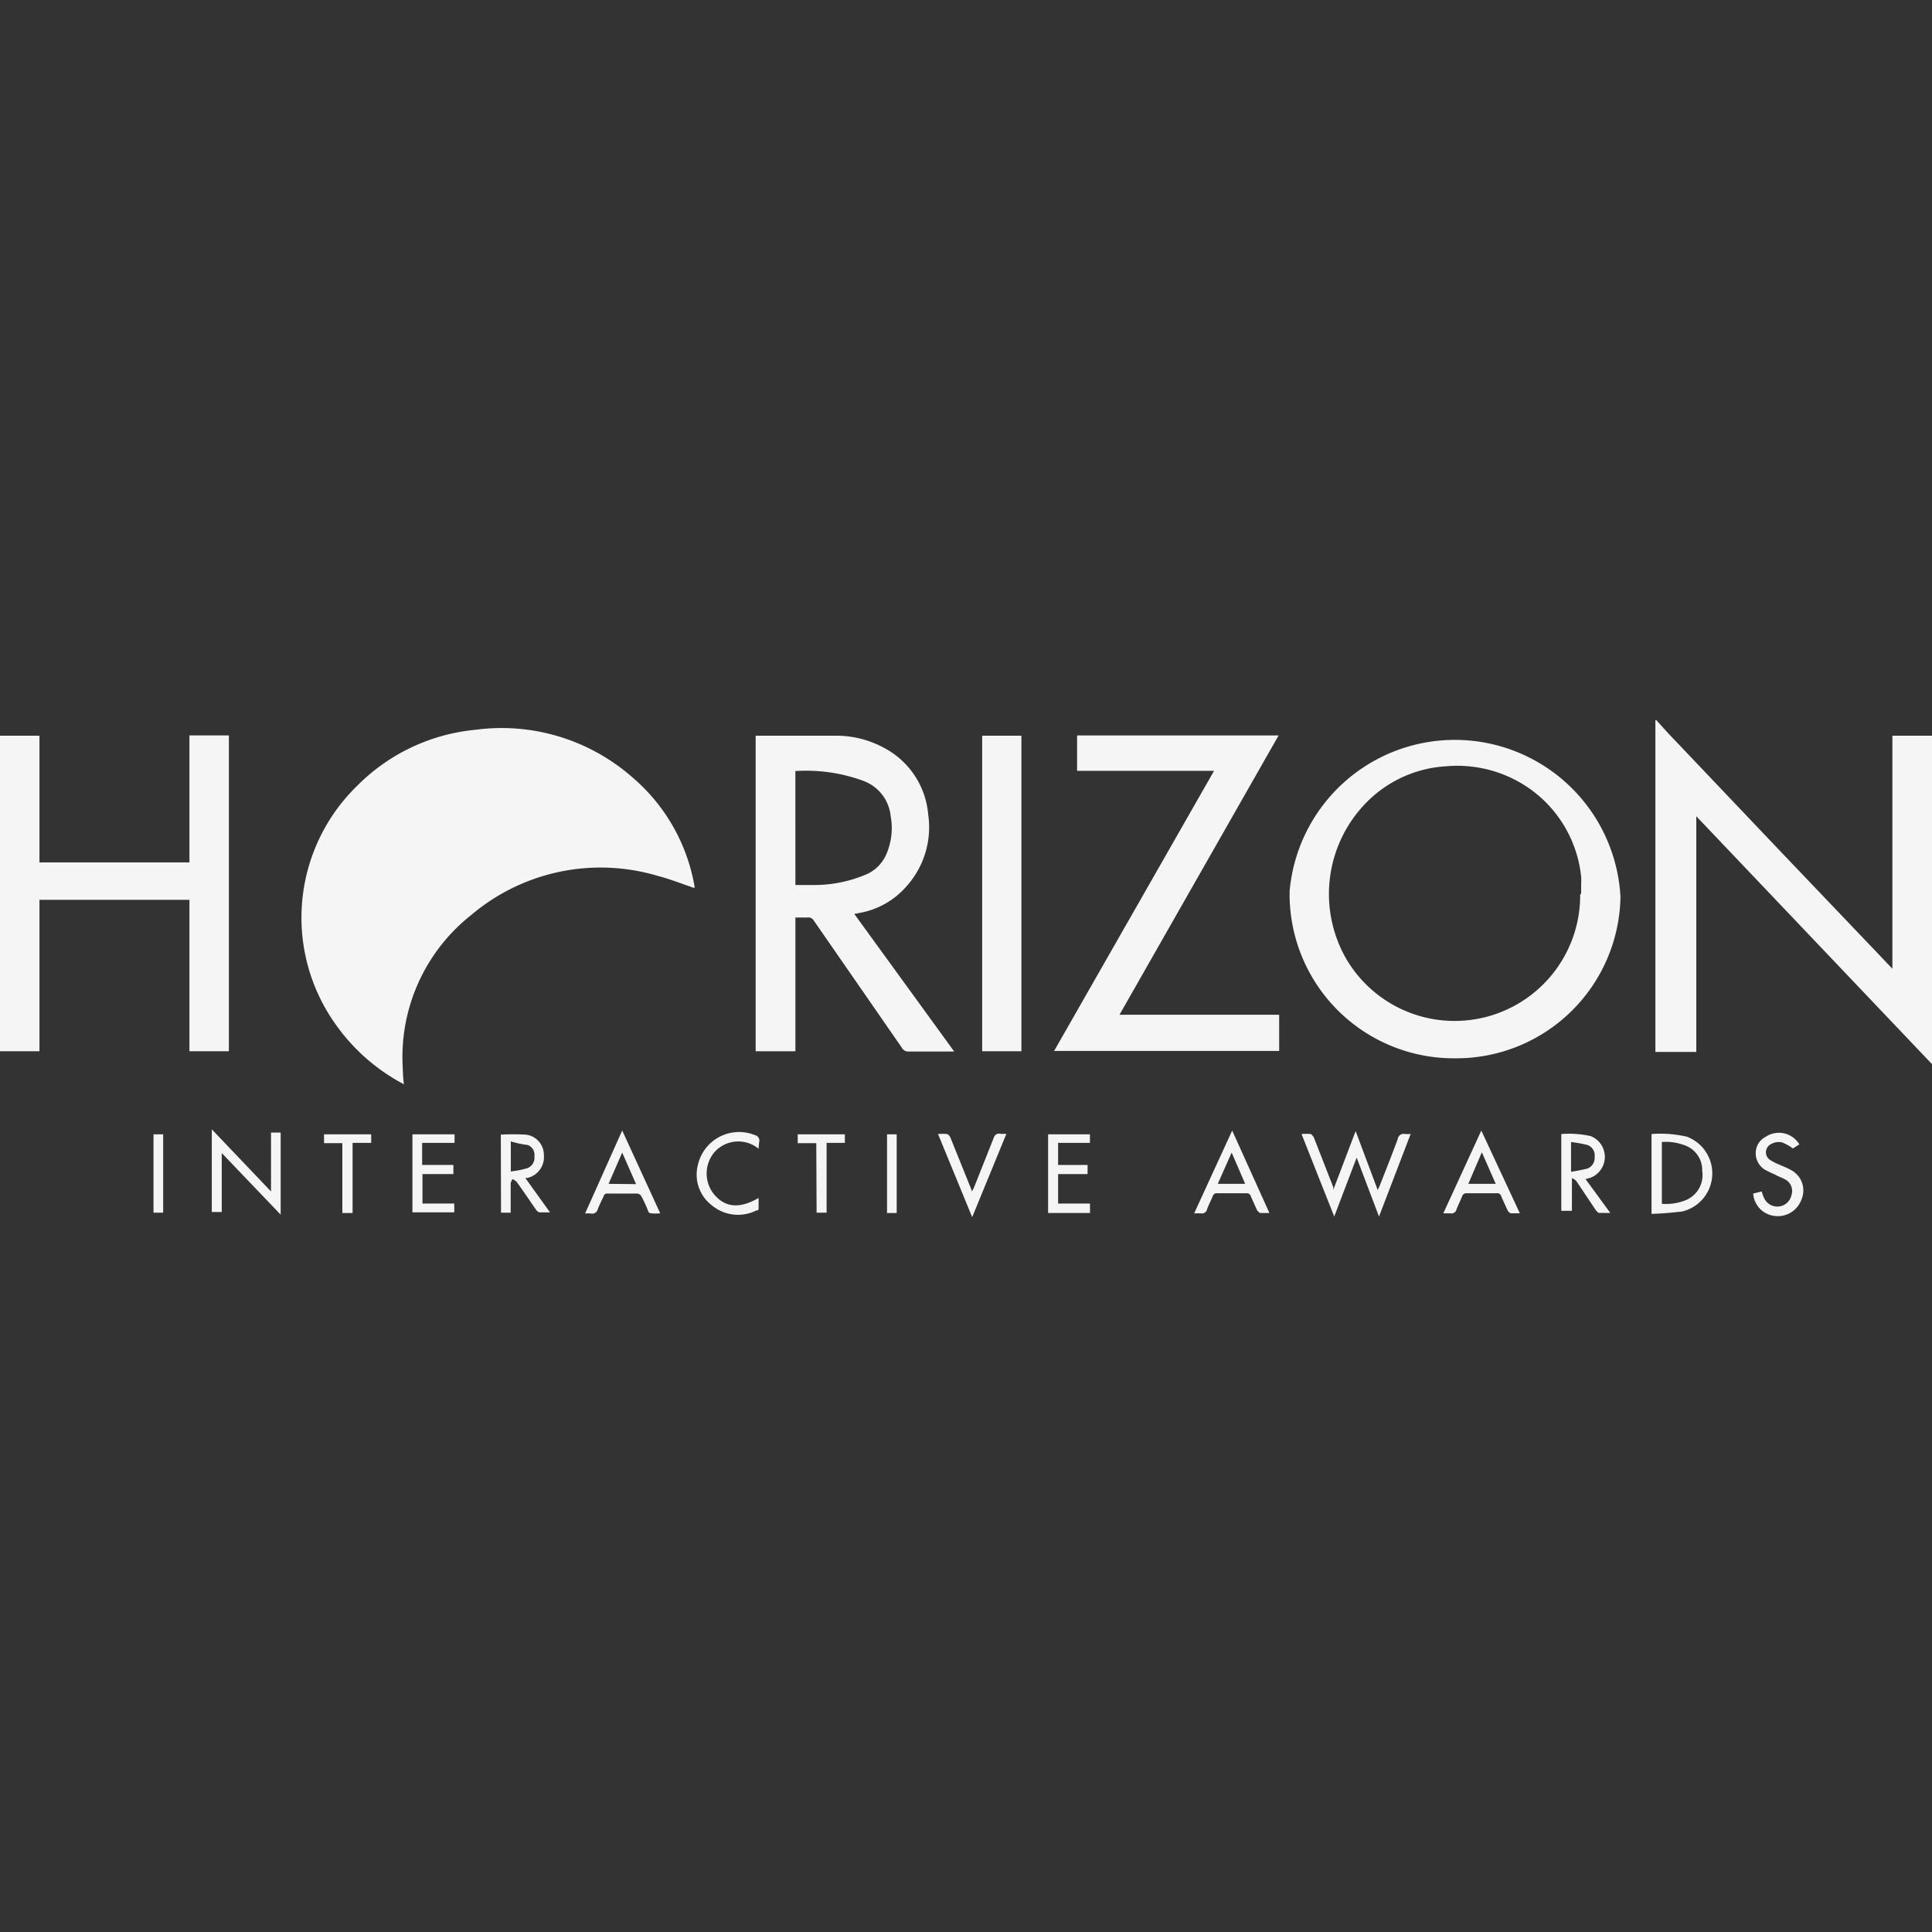 <svg viewBox="0 0 400 400" xmlns="http://www.w3.org/2000/svg"><rect x="0" y="0" width="400" height="400" fill="#333333" stroke="none"/><g fill="#f5f5f5"><path d="m342.91 149.09c1.34 1.47 2.62 2.93 4 4.33l22.2 23.36 19.45 20.38 3.24 3.41v-48.25h8.2v68l-48.8-51.32v48.79h-8.47v-68.7z"/><path d="m83.62 224.48a40.07 40.07 0 0 1 -13.72-11.83 38.06 38.06 0 0 1 4.09-50 39.77 39.77 0 0 1 24.39-11.55 41 41 0 0 1 32.39 9.7 38.19 38.19 0 0 1 13 22.57 1.35 1.35 0 0 1 0 .49c-2.56-.86-5.12-1.89-7.74-2.56a41.42 41.42 0 0 0 -38.43 8.11 37.46 37.46 0 0 0 -14.21 31.72 31.25 31.25 0 0 0 .23 3.35z"/><path d="m301.25 219.11a34 34 0 0 1 -34.25-33.42v-1.16a34.34 34.34 0 0 1 68.5 1.16 34 34 0 0 1 -34.25 33.42zm26.11-34.11v-2.08a10.9 10.9 0 0 0 0-1.4 25.54 25.54 0 0 0 -9.15-17.08 26 26 0 0 0 -18.79-5.79 25.18 25.18 0 0 0 -16.42 7.4 27 27 0 0 0 -4.63 31.84 26 26 0 0 0 48.79-12.69z"/><path d="m8.17 186.3v31.35h-8.17v-65.33h8.17v26.23h31.05v-26.29h8.17v65.39h-8.17v-31.35z"/><path d="m176.88 189.23 20.68 28.48h-9.51a1.46 1.46 0 0 1 -1.29-.73l-18.29-26.41a1.28 1.28 0 0 0 -1.28-.61h-2.51v27.69h-8.23v-65.33h17a20.68 20.68 0 0 1 9.57 2.51 17.22 17.22 0 0 1 9.15 13.78 18.29 18.29 0 0 1 -4.76 15.19 16.65 16.65 0 0 1 -9.63 5.24zm-12.2-6h3.48a27.41 27.41 0 0 0 11.47-2.32 8 8 0 0 0 3.78-3.84 13.53 13.53 0 0 0 1-8.05 8.71 8.71 0 0 0 -5.74-7.38 34.34 34.34 0 0 0 -14-2z"/><path d="m231.78 210.09h33.06v7.5h-46.6l33.12-58h-28.36v-7.32h41.72z"/><path d="m211.47 217.65h-8.12v-65.33h8.12z"/><path d="m285.51 251.87-4.63-12.2-4.64 12.2-6.77-17.08a10.58 10.58 0 0 1 1.95 0 2.85 2.85 0 0 1 .61.73l4 10.25a3.11 3.11 0 0 1 0 .61l4.64-12.2 4.57 12.2.37-.79c1.28-3.24 2.56-6.47 3.78-9.76a1.22 1.22 0 0 1 1.35-1.07.47.47 0 0 1 .17 0 3.76 3.76 0 0 0 1.16 0z"/><path d="m56.11 246.68v-12.2h2v17l-12.2-12.75v12.2h-2.06v-17.12z"/><path d="m341.93 251.32v-16.53a24.33 24.33 0 0 1 7.32.55 8.11 8.11 0 0 1 -1 15.49c-2.11.24-4.18.43-6.32.49zm2.14-14.64v12.56a11 11 0 0 0 4.88-.73 5.6 5.6 0 0 0 3.47-6.1 5.4 5.4 0 0 0 -3.66-5.3 11 11 0 0 0 -4.69-.67z"/><path d="m103.69 234.91a48.58 48.58 0 0 1 5.12 0 4.21 4.21 0 0 1 3.79 4.21 4.42 4.42 0 0 1 -3.42 4.76h-.43l5.13 7.13h-2.2a1.33 1.33 0 0 1 -.73-.61c-1.34-1.89-2.62-3.84-4-5.73a3 3 0 0 0 -.85-.55 2.64 2.64 0 0 0 -.37.86v6.09h-2zm2.07 1.53v6.1a19.91 19.91 0 0 0 3.42-.68 2.3 2.3 0 0 0 1.46-2.44 2.18 2.18 0 0 0 -1.4-2.37 19.23 19.23 0 0 1 -3.48-.74z"/><path d="m328.27 244.12 5.12 7h-2.39a3.17 3.17 0 0 1 -.55-.49l-4.09-6.1a2.44 2.44 0 0 0 -.91-.61v6.77h-2.2v-15.9a20.51 20.51 0 0 1 6.1.43 4.63 4.63 0 0 1 0 8.6zm-3-7.62v6.1a33.31 33.31 0 0 0 3.42-.67 2.38 2.38 0 0 0 1.46-2.44 2.26 2.26 0 0 0 -1.52-2.44 29.59 29.59 0 0 0 -3.36-.61z"/><path d="m314.67 251.2h-1.89a1.36 1.36 0 0 1 -.61-.55c-.49-1-.92-2-1.34-2.93a.86.86 0 0 0 -1-.67h-6.1a.91.91 0 0 0 -1 .61c-.37.91-.8 1.77-1.16 2.68a1.1 1.1 0 0 1 -1.29.87h-1.46l7.87-17.14zm-5-6.1-2.87-6.53-2.8 6.53z"/><path d="m128.82 234.06 7.87 17.14a10.58 10.58 0 0 1 -1.95 0 .59.59 0 0 1 -.55-.49 27.54 27.54 0 0 0 -1.41-3.05 1.13 1.13 0 0 0 -.85-.55h-6.1a.73.73 0 0 0 -.85.55c-.43.91-.86 1.77-1.22 2.68a1.17 1.17 0 0 1 -1.34.92 4.65 4.65 0 0 0 -1.29 0zm2.87 11.1-2.87-6.53-2.82 6.47z"/><path d="m262.82 251.14h-1.95a3.6 3.6 0 0 1 -.55-.49c-.12-.19-.91-2-1.34-2.93a.85.85 0 0 0 -.91-.67h-6.07a.85.85 0 0 0 -.92.61c-.36.91-.85 1.77-1.16 2.68a1.09 1.09 0 0 1 -1.29.87h-1.39l7.87-17.14zm-7.82-12.51-2.87 6.47h5.67z"/><path d="m85.39 234.85h8.72v1.77h-6.71v4.57h6.47v1.89h-6.4v6.1h6.58v1.82h-8.66z"/><path d="m225.68 251.14h-8.68v-16.29h8.66v1.77h-6.59v4.57h6.1v1.89h-6.1v6.1h6.59z"/><path d="m372.55 236.92-1.34.86a9.72 9.72 0 0 0 -2.32-1.28 3.27 3.27 0 0 0 -2.19.36 1.89 1.89 0 0 0 0 3.42 10.48 10.48 0 0 0 1.71.85c.79.37 1.64.67 2.37 1.1a4.76 4.76 0 0 1 2.2 6.1 5.19 5.19 0 0 1 -5.55 3.42 5 5 0 0 1 -4.45-4.64l1.77-.43a7 7 0 0 0 .54 1.47 3 3 0 0 0 5.62-.74 2.69 2.69 0 0 0 -1.22-3.17c-.74-.42-1.53-.67-2.26-1.09a22.23 22.23 0 0 1 -2.07-1 4 4 0 0 1 -1.29-5.43 3.86 3.86 0 0 1 1.47-1.34 4.93 4.93 0 0 1 6.86 1.34z"/><path d="m157.06 237.84a6.59 6.59 0 0 0 -9.21.79 6.84 6.84 0 0 0 0 8.66c2.32 2.75 5.31 3 9.21.73v2.08c0 .67-.3.43-.55.55a8.43 8.43 0 0 1 -9-1 8 8 0 0 1 -3-8.54 8.73 8.73 0 0 1 10.48-6.51 9.81 9.81 0 0 1 1.3.41 1.16 1.16 0 0 1 .91 1.34 12 12 0 0 0 -.14 1.49z"/><path d="m194.21 234.79a9.94 9.94 0 0 1 1.89 0 1.33 1.33 0 0 1 .67.73l4.23 10.48.24.67.43-.85 4-10.07c.31-.85.67-1.15 1.53-1h1.16l-7.08 17.25z"/><path d="m67.09 236.68v-1.83h9.76v1.77h-3.85v14.52h-2.12v-14.46z"/><path d="m169 236.68h-3.84v-1.83h9.76v1.77h-3.78v14.45h-2.07z"/><path d="m31.78 251.07v-16.22h2v16.22z"/><path d="m183.65 234.85h2v16.29h-2z"/></g></svg>